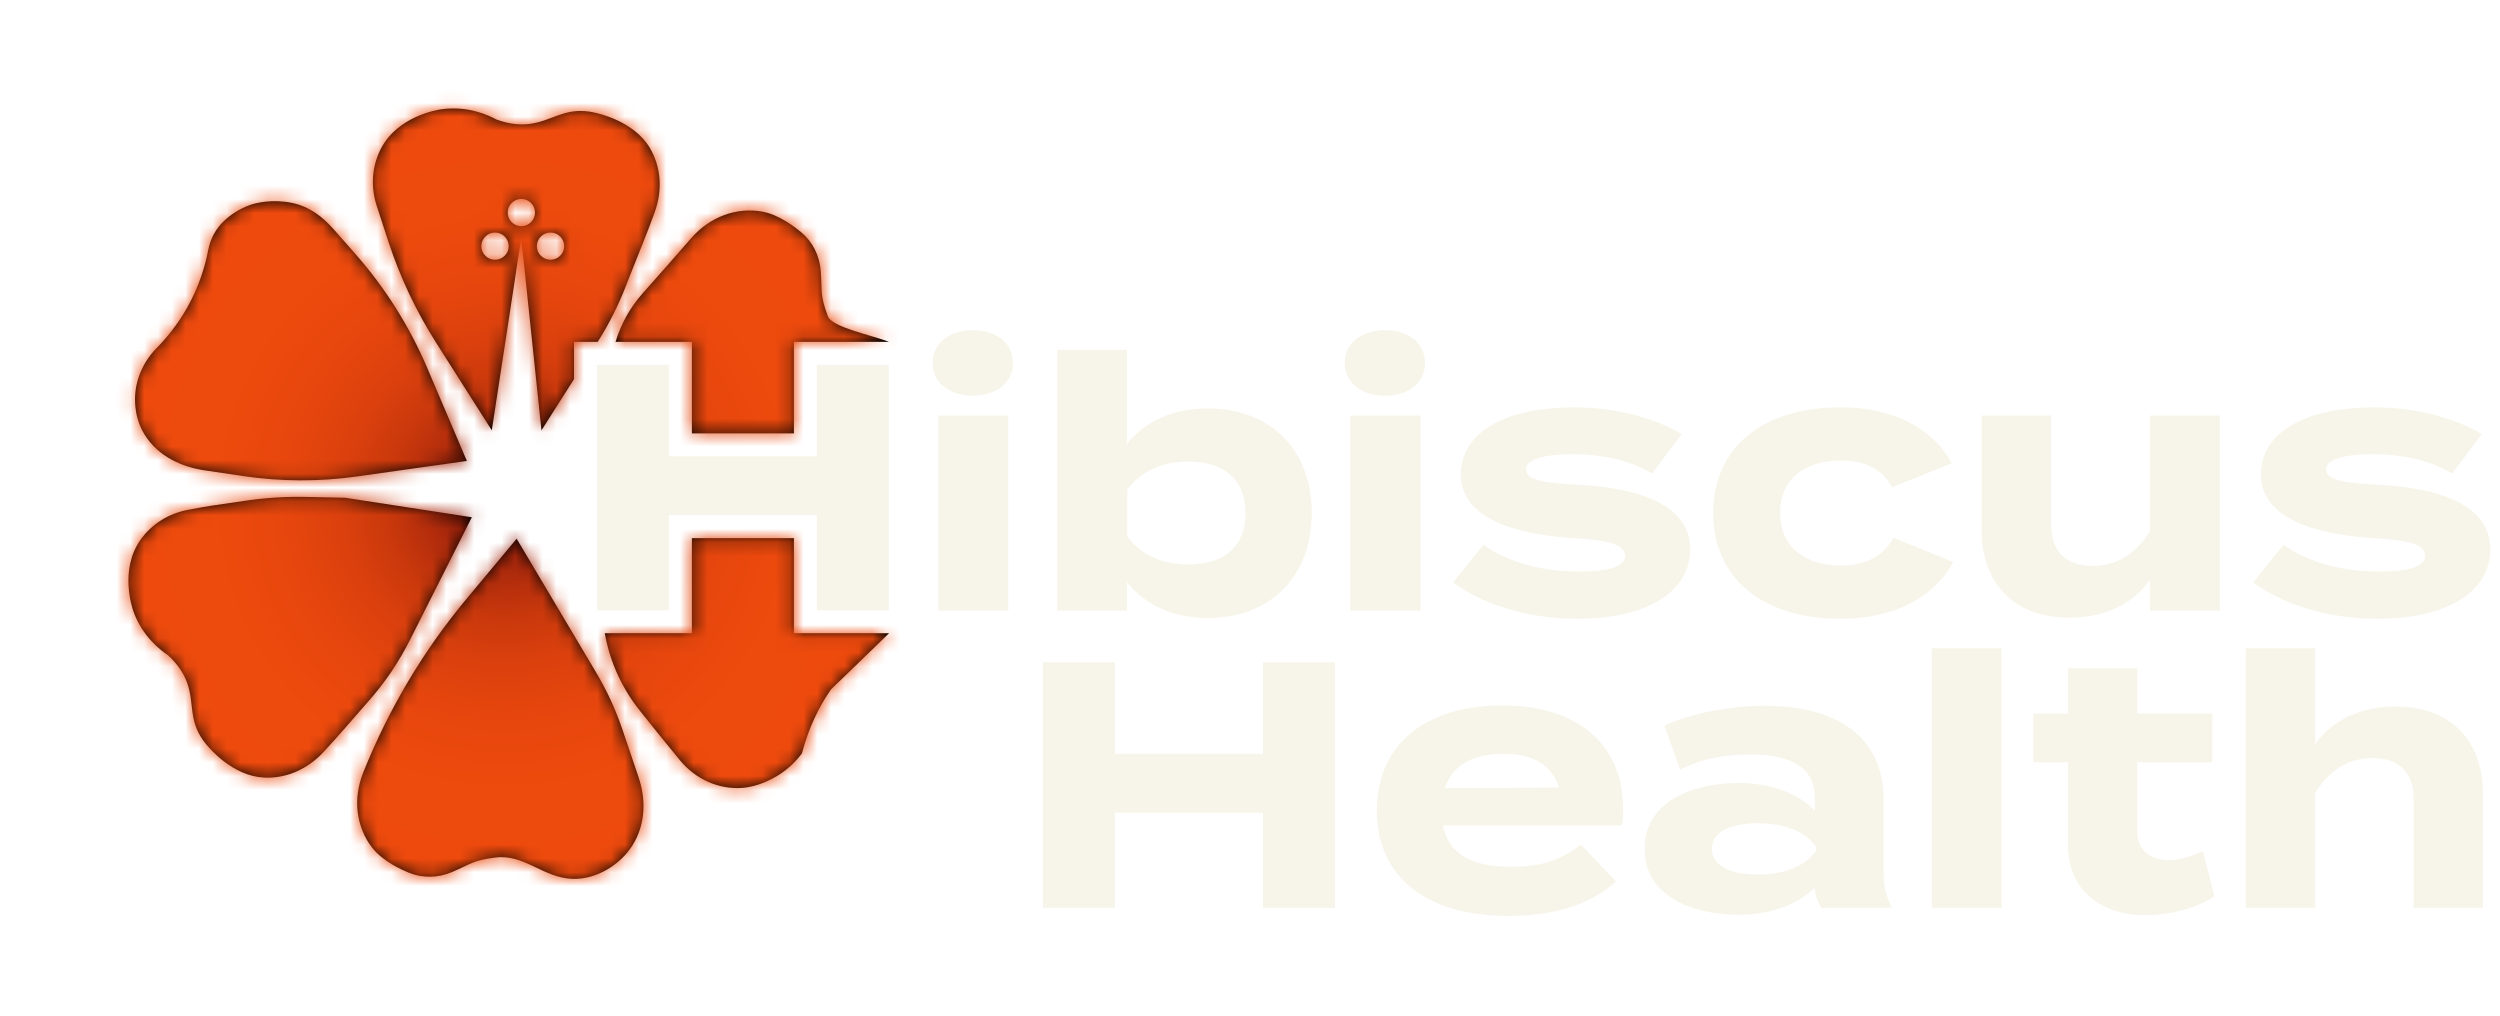 <svg width="182" height="74" viewBox="0 0 182 74" fill="none" xmlns="http://www.w3.org/2000/svg">
<g clip-path="url(#clip0_1836_3284)">
<path d="M27.442 15.043L28.283 17.612C29.125 20.184 30.286 22.642 31.738 24.929L35.802 31.329L37.946 17.333L39.42 31.329L41.788 27.601V24.889H43.51C44.32 23.614 45.003 22.263 45.551 20.855C45.656 20.584 45.762 20.312 45.868 20.041C46.466 18.514 47.103 17.002 47.659 15.459C48.272 13.758 48.09 12.092 47.313 10.777C46.154 8.819 43.58 8.26 43.256 8.191C43.148 8.167 43.042 8.144 42.888 8.123C41.047 7.86 40.145 8.812 38.587 9.017C38.023 9.091 37.2 9.09 36.148 8.704L36.147 8.703C35.603 8.408 34.086 7.677 32.138 7.954C31.846 7.995 28.981 8.444 27.742 10.801C27.107 12.013 26.943 13.49 27.424 14.986C27.43 15.005 27.437 15.023 27.442 15.043ZM40.246 16.944C40.657 17.011 40.989 17.341 41.056 17.75C41.168 18.426 40.59 19.003 39.91 18.892C39.498 18.826 39.166 18.495 39.099 18.085C38.988 17.408 39.567 16.833 40.246 16.944ZM37.786 14.501C38.467 14.391 39.044 14.967 38.933 15.643C38.865 16.052 38.534 16.382 38.123 16.45C37.443 16.561 36.864 15.986 36.975 15.308C37.042 14.898 37.374 14.568 37.786 14.501ZM35.869 16.944C36.547 16.833 37.126 17.408 37.016 18.085C36.949 18.495 36.617 18.826 36.205 18.892C35.524 19.003 34.946 18.426 35.058 17.75C35.126 17.341 35.457 17.011 35.869 16.944ZM44.811 24.889C45.203 23.585 45.875 22.381 46.78 21.36C47.958 20.032 49.136 18.703 50.299 17.362C51.701 15.747 53.654 15.077 55.482 15.403C56.774 15.634 57.981 16.623 58.321 16.903C58.325 16.908 58.331 16.911 58.335 16.916C59.168 17.612 59.666 18.626 59.749 19.704C59.87 21.284 59.675 21.407 60.264 23.015C60.562 23.834 63.452 24.387 64.728 24.889H57.797V31.553H50.37V24.889L44.811 24.889ZM57.797 46.096H64.728L60.503 50.182C59.65 51.402 58.879 52.929 58.377 54.855C58.053 55.288 57.475 55.945 56.572 56.49C56.316 56.644 55.233 57.281 54.005 57.361C52.344 57.467 50.67 56.765 49.495 55.342C48.505 54.143 47.534 52.931 46.565 51.716C45.321 50.155 44.468 48.321 44.079 46.367L44.025 46.096H50.37V39.176H57.797V46.096ZM26.805 51.071C25.716 52.301 24.66 53.561 23.54 54.76C22.302 56.083 20.732 56.69 19.202 56.607C16.922 56.483 15.24 54.465 15.031 54.211C14.959 54.126 14.89 54.041 14.799 53.915C13.719 52.409 14.155 51.174 13.62 49.703C13.427 49.172 13.05 48.446 12.223 47.693C12.221 47.692 12.22 47.691 12.218 47.691C11.705 47.346 10.355 46.339 9.708 44.492C9.612 44.213 8.693 41.474 10.228 39.298C11.018 38.179 12.26 37.355 13.815 37.092C14.418 36.99 14.691 36.907 16.234 36.69C16.774 36.615 17.279 36.541 17.742 36.47C19.24 36.242 20.755 36.143 22.27 36.175C23.222 36.196 24.174 36.216 25.126 36.236C28.201 36.709 31.276 37.182 34.351 37.656L29.832 46.612C29.474 47.322 29.027 48.106 28.471 48.928C27.907 49.758 27.337 50.471 26.805 51.071ZM10.521 31.632C10.061 30.888 9.874 30.087 9.835 29.335C9.76 27.838 10.36 26.395 11.413 25.326C12.127 24.604 12.924 23.637 13.623 22.398C14.519 20.81 14.947 19.314 15.162 18.188C15.312 17.395 15.702 16.661 16.29 16.102C16.766 15.649 17.419 15.188 18.275 14.899C18.634 14.778 19.815 14.473 21.263 14.772C22.507 15.03 23.469 15.757 24.294 16.695C24.808 17.281 25.323 17.865 25.838 18.449C28.024 20.924 29.798 23.73 31.092 26.764L33.988 33.556L26.006 34.683C23.249 35.073 20.45 35.064 17.695 34.656C16.761 34.518 15.827 34.38 14.892 34.242C13.322 34.009 11.536 33.277 10.521 31.632ZM46.514 56.662C46.971 58.047 47.082 59.924 46.015 61.587C45.13 62.964 43.423 64.028 41.7 63.982C39.57 63.924 38.162 62.16 36.075 62.428C34.37 62.647 34.349 62.875 32.886 63.495C31.885 63.918 30.75 63.944 29.745 63.527C29.74 63.524 29.734 63.522 29.729 63.52C29.324 63.35 27.885 62.737 27.085 61.701C25.953 60.234 25.654 58.2 26.451 56.219C26.46 56.196 26.47 56.174 26.479 56.151C28.301 51.614 30.81 47.382 33.944 43.621L37.611 39.218L43.412 48.98C44.192 50.293 44.831 51.685 45.319 53.131C45.717 54.309 46.123 55.483 46.514 56.662Z" fill="black"/>
<mask id="mask0_1836_3284" style="mask-type:luminance" maskUnits="userSpaceOnUse" x="9" y="7" width="56" height="57">
<path d="M27.442 15.043L28.283 17.612C29.125 20.184 30.286 22.642 31.738 24.929L35.802 31.329L37.946 17.333L39.42 31.329L41.788 27.601V24.889H43.51C44.32 23.614 45.003 22.263 45.551 20.855C45.656 20.584 45.762 20.312 45.868 20.041C46.466 18.514 47.103 17.002 47.659 15.459C48.272 13.758 48.09 12.092 47.313 10.777C46.154 8.819 43.58 8.26 43.256 8.191C43.148 8.167 43.042 8.144 42.888 8.123C41.047 7.86 40.145 8.812 38.587 9.017C38.023 9.091 37.2 9.09 36.148 8.704L36.147 8.703C35.603 8.408 34.086 7.677 32.138 7.954C31.846 7.995 28.981 8.444 27.742 10.801C27.107 12.013 26.943 13.49 27.424 14.986C27.43 15.005 27.437 15.023 27.442 15.043ZM40.246 16.944C40.657 17.011 40.989 17.341 41.056 17.75C41.168 18.426 40.59 19.003 39.91 18.892C39.498 18.826 39.166 18.495 39.099 18.085C38.988 17.408 39.567 16.833 40.246 16.944ZM37.786 14.501C38.467 14.391 39.044 14.967 38.933 15.643C38.865 16.052 38.534 16.382 38.123 16.45C37.443 16.561 36.864 15.986 36.975 15.308C37.042 14.898 37.374 14.568 37.786 14.501ZM35.869 16.944C36.547 16.833 37.126 17.408 37.016 18.085C36.949 18.495 36.617 18.826 36.205 18.892C35.524 19.003 34.946 18.426 35.058 17.75C35.126 17.341 35.457 17.011 35.869 16.944ZM44.811 24.889C45.203 23.585 45.875 22.381 46.78 21.36C47.958 20.032 49.136 18.703 50.299 17.362C51.701 15.747 53.654 15.077 55.482 15.403C56.774 15.634 57.981 16.623 58.321 16.903C58.325 16.908 58.331 16.911 58.335 16.916C59.168 17.612 59.666 18.626 59.749 19.704C59.87 21.284 59.675 21.407 60.264 23.015C60.562 23.834 63.452 24.387 64.728 24.889H57.797V31.553H50.37V24.889L44.811 24.889ZM57.797 46.096H64.728L60.503 50.182C59.65 51.402 58.879 52.929 58.377 54.855C58.053 55.288 57.475 55.945 56.572 56.49C56.316 56.644 55.233 57.281 54.005 57.361C52.344 57.467 50.67 56.765 49.495 55.342C48.505 54.143 47.534 52.931 46.565 51.716C45.321 50.155 44.468 48.321 44.079 46.367L44.025 46.096H50.37V39.176H57.797V46.096ZM26.805 51.071C25.716 52.301 24.66 53.561 23.54 54.76C22.302 56.083 20.732 56.69 19.202 56.607C16.922 56.483 15.24 54.465 15.031 54.211C14.959 54.126 14.89 54.041 14.799 53.915C13.719 52.409 14.155 51.174 13.62 49.703C13.427 49.172 13.05 48.446 12.223 47.693C12.221 47.692 12.22 47.691 12.218 47.691C11.705 47.346 10.355 46.339 9.708 44.492C9.612 44.213 8.693 41.474 10.228 39.298C11.018 38.179 12.26 37.355 13.815 37.092C14.418 36.99 14.691 36.907 16.234 36.69C16.774 36.615 17.279 36.541 17.742 36.47C19.24 36.242 20.755 36.143 22.27 36.175C23.222 36.196 24.174 36.216 25.126 36.236C28.201 36.709 31.276 37.182 34.351 37.656L29.832 46.612C29.474 47.322 29.027 48.106 28.471 48.928C27.907 49.758 27.337 50.471 26.805 51.071ZM10.521 31.632C10.061 30.888 9.874 30.087 9.835 29.335C9.76 27.838 10.36 26.395 11.413 25.326C12.127 24.604 12.924 23.637 13.623 22.398C14.519 20.81 14.947 19.314 15.162 18.188C15.312 17.395 15.702 16.661 16.29 16.102C16.766 15.649 17.419 15.188 18.275 14.899C18.634 14.778 19.815 14.473 21.263 14.772C22.507 15.03 23.469 15.757 24.294 16.695C24.808 17.281 25.323 17.865 25.838 18.449C28.024 20.924 29.798 23.73 31.092 26.764L33.988 33.556L26.006 34.683C23.249 35.073 20.45 35.064 17.695 34.656C16.761 34.518 15.827 34.38 14.892 34.242C13.322 34.009 11.536 33.277 10.521 31.632ZM46.514 56.662C46.971 58.047 47.082 59.924 46.015 61.587C45.13 62.964 43.423 64.028 41.7 63.982C39.57 63.924 38.162 62.16 36.075 62.428C34.37 62.647 34.349 62.875 32.886 63.495C31.885 63.918 30.75 63.944 29.745 63.527C29.74 63.524 29.734 63.522 29.729 63.52C29.324 63.35 27.885 62.737 27.085 61.701C25.953 60.234 25.654 58.2 26.451 56.219C26.46 56.196 26.47 56.174 26.479 56.151C28.301 51.614 30.81 47.382 33.944 43.621L37.611 39.218L43.412 48.98C44.192 50.293 44.831 51.685 45.319 53.131C45.717 54.309 46.123 55.483 46.514 56.662Z" fill="white"/>
</mask>
<g mask="url(#mask0_1836_3284)">
<path d="M36.715 73.084C56.992 73.084 73.43 56.724 73.43 36.542C73.43 16.36 56.992 0 36.715 0C16.438 0 0 16.36 0 36.542C0 56.724 16.438 73.084 36.715 73.084Z" fill="url(#paint0_radial_1836_3284)"/>
</g>
<path d="M97.177 48.215V66.09H91.943V59.17H81.168V66.09H75.934V48.215H81.168V54.88H91.943V48.215H97.177Z" fill="#F7F5E9"/>
<path d="M110.057 63.102C112.314 63.102 113.674 62.566 115.085 61.493L117.651 64.174C115.624 65.962 113.007 66.677 109.775 66.677C103.745 66.677 100.23 63.766 100.23 59.016C100.23 54.266 103.694 51.355 109.39 51.355C114.521 51.355 118.164 53.909 118.164 58.914C118.164 59.476 118.138 59.808 118.036 60.089H105.054C105.464 62.233 107.183 63.102 110.057 63.102ZM105.182 57.382L113.495 57.331C112.956 55.671 111.596 54.879 109.441 54.879C107.26 54.879 105.746 55.671 105.182 57.382Z" fill="#F7F5E9"/>
<path d="M137.121 58.148V63.408C137.121 64.43 137.301 65.272 137.737 66.089H132.606C132.324 65.655 132.119 65.119 132.119 64.634V64.608C131.041 65.732 129.065 66.6 126.551 66.6C123.549 66.6 119.727 65.425 119.727 61.799C119.727 58.173 123.549 56.999 126.551 56.999C129.065 56.999 131.041 57.867 132.119 59.016V58.097C132.119 55.952 130.528 54.93 127.423 54.93C125.73 54.93 124.062 55.16 122.318 56.028L121.163 52.836C123.087 51.917 126.012 51.381 128.475 51.381C133.889 51.381 137.121 53.781 137.121 58.148ZM132.221 61.646C131.246 60.293 129.45 59.935 127.988 59.935C126.551 59.935 124.627 60.293 124.627 61.799C124.627 63.306 126.551 63.663 127.988 63.663C129.45 63.663 131.246 63.306 132.221 61.927V61.646Z" fill="#F7F5E9"/>
<path d="M140.637 66.09V47.193H145.717V66.09H140.637Z" fill="#F7F5E9"/>
<path d="M161.215 65.246C159.932 66.115 157.931 66.626 156.212 66.626C152.979 66.626 150.542 64.864 150.542 61.442V55.492H148.027V51.943H150.542V48.648H155.596V51.943H161.061V55.492H155.596V60.599C155.596 61.876 156.545 62.616 157.905 62.616C158.752 62.616 159.547 62.336 160.368 61.953L161.215 65.246Z" fill="#F7F5E9"/>
<path d="M180.763 57.765V66.09H175.708V58.097C175.708 56.258 174.656 55.186 172.732 55.186C171.065 55.186 169.628 55.978 168.55 57.714V66.09H163.496V47.193H168.55V54.19C169.756 52.428 171.86 51.432 174.4 51.432C178.531 51.432 180.763 54.062 180.763 57.765Z" fill="#F7F5E9"/>
<path d="M67.894 26.423C67.894 24.986 69.106 24.037 70.832 24.037C72.534 24.037 73.745 24.986 73.745 26.423C73.745 27.859 72.534 28.808 70.832 28.808C69.106 28.808 67.894 27.859 67.894 26.423ZM73.41 44.455H68.307V30.245H73.41V44.455Z" fill="#F7F5E9"/>
<path d="M95.495 37.349C95.495 42.043 92.402 44.993 87.918 44.993C85.315 44.993 83.305 43.967 82.042 42.377V44.454H76.965V25.473H82.042V32.321C83.305 30.731 85.315 29.731 87.918 29.731C92.402 29.731 95.495 32.655 95.495 37.349ZM90.676 37.349C90.676 34.989 89.181 33.604 86.501 33.604C84.774 33.604 83.202 34.168 82.068 35.63V39.068C83.202 40.53 84.774 41.094 86.501 41.094C89.181 41.094 90.676 39.734 90.676 37.349Z" fill="#F7F5E9"/>
<path d="M97.894 26.423C97.894 24.986 99.106 24.037 100.833 24.037C102.533 24.037 103.745 24.986 103.745 26.423C103.745 27.859 102.533 28.808 100.833 28.808C99.106 28.808 97.894 27.859 97.894 26.423ZM103.41 44.455H98.307V30.245H103.41V44.455Z" fill="#F7F5E9"/>
<path d="M123.048 39.992C123.048 42.788 120.368 45.045 114.801 45.045C110.987 45.045 107.791 43.891 105.781 42.403L107.998 39.658C109.544 40.787 111.941 41.608 114.956 41.608C116.966 41.608 118.306 41.3 118.306 40.453C118.306 39.633 117.095 39.325 114.441 39.171C110.317 38.889 106.348 37.76 106.348 34.528C106.348 31.629 109.312 29.654 114.621 29.654C117.714 29.654 120.549 30.475 122.43 31.604L120.265 34.477C118.822 33.605 116.889 33.066 114.492 33.066C112.92 33.066 111.09 33.297 111.09 34.169C111.09 35.015 112.611 35.169 115.033 35.297C119.569 35.554 123.048 36.862 123.048 39.992Z" fill="#F7F5E9"/>
<path d="M133.975 45.045C128.279 45.045 124.723 42.069 124.723 37.35C124.723 32.604 128.279 29.654 133.975 29.654C138.279 29.654 140.933 31.527 142.093 33.733L137.738 35.477C136.99 34.041 135.624 33.528 134.026 33.528C131.423 33.528 129.594 34.836 129.594 37.35C129.594 39.838 131.423 41.172 134.026 41.172C135.598 41.172 137.042 40.633 137.841 39.145L142.196 40.915C141.011 43.172 138.304 45.045 133.975 45.045Z" fill="#F7F5E9"/>
<path d="M161.602 30.244V44.455H156.525V42.197C155.314 43.967 153.201 44.968 150.649 44.968C146.5 44.968 144.258 42.326 144.258 38.606V30.244H149.335V38.273C149.335 40.12 150.392 41.197 152.324 41.197C154.025 41.197 155.443 40.402 156.525 38.658V30.244H161.602Z" fill="#F7F5E9"/>
<path d="M181.295 39.992C181.295 42.788 178.614 45.045 173.047 45.045C169.233 45.045 166.037 43.891 164.027 42.403L166.244 39.658C167.79 40.787 170.187 41.608 173.202 41.608C175.212 41.608 176.552 41.3 176.552 40.453C176.552 39.633 175.341 39.325 172.687 39.171C168.563 38.889 164.594 37.76 164.594 34.528C164.594 31.629 167.558 29.654 172.867 29.654C175.96 29.654 178.795 30.475 180.676 31.604L178.511 34.477C177.068 33.605 175.135 33.066 172.738 33.066C171.166 33.066 169.336 33.297 169.336 34.169C169.336 35.015 170.857 35.169 173.279 35.297C177.815 35.554 181.295 36.862 181.295 39.992Z" fill="#F7F5E9"/>
<path d="M64.704 26.555V44.43H59.47V37.509H48.695V44.43H43.461V26.555H48.695V33.219H59.47V26.555H64.704Z" fill="#F7F5E9"/>
</g>
<defs>
<radialGradient id="paint0_radial_1836_3284" cx="0" cy="0" r="1" gradientUnits="userSpaceOnUse" gradientTransform="translate(36.715 36.542) scale(36.715 36.542)">
<stop stop-color="#64060A"/>
<stop offset="0.032" stop-color="#78100A"/>
<stop offset="0.09" stop-color="#98200B"/>
<stop offset="0.156" stop-color="#B32D0C"/>
<stop offset="0.231" stop-color="#C9380C"/>
<stop offset="0.318" stop-color="#DA400D"/>
<stop offset="0.426" stop-color="#E6460D"/>
<stop offset="0.577" stop-color="#ED4A0D"/>
<stop offset="0.996" stop-color="#EF4B0E"/>
</radialGradient>
<clipPath id="clip0_1836_3284">
<rect width="181.295" height="73.084" fill="white"/>
</clipPath>
</defs>
</svg>

